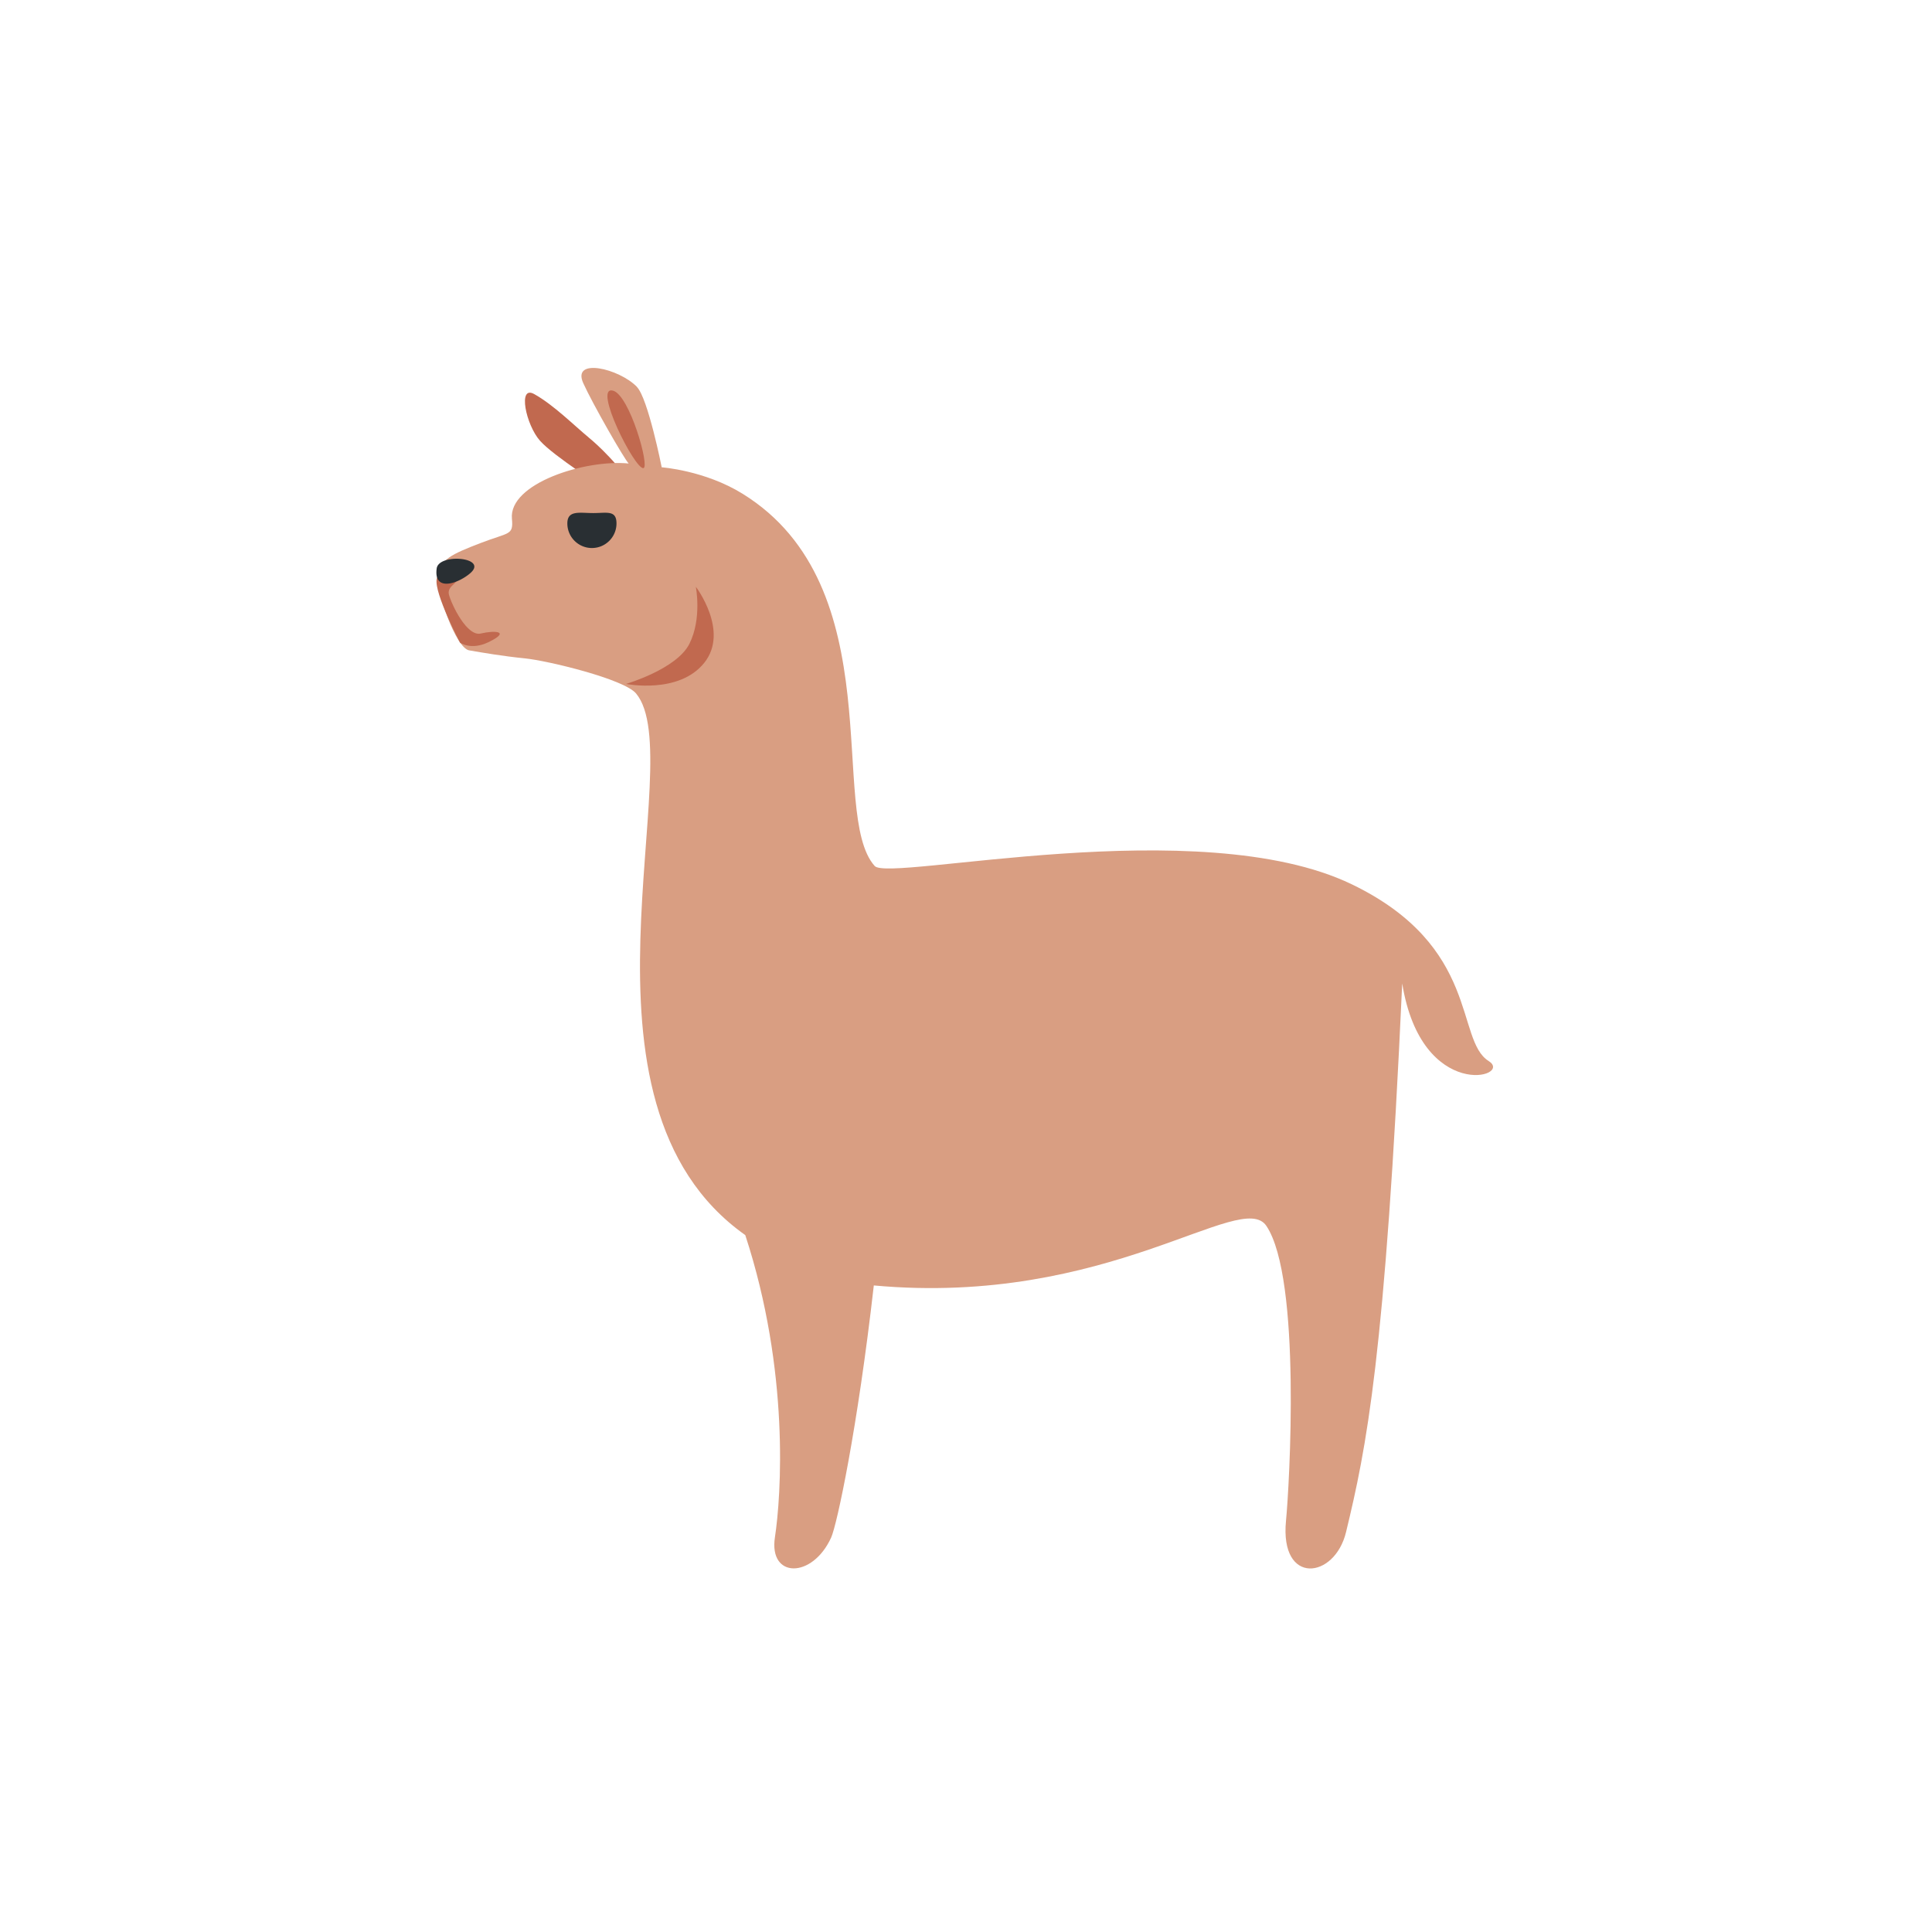 <svg xmlns="http://www.w3.org/2000/svg" width="32" height="32" fill="none"><defs><filter id="a"><feMorphology in="SourceAlpha" operator="dilate" radius="1" result="expanded"/><feFlood flood-color="#fff" result="color"/><feComposite in="color" in2="expanded" operator="in"/><feComposite in="SourceGraphic"/></filter></defs><g filter="url(#a)"><path fill="#C1694F" d="M9.753 7.248c-.247-.204-.584-.542-.905-.721-.277-.154-.138.51.096.773.234.262 1.013.745 1.363 1.008s.52.221.175-.263c-.36-.506-.73-.797-.73-.797"/><path fill="#D99E82" d="M10.55 6.41c.183.188.41 1.33.41 1.33s.711.05 1.336.436c2.5 1.542 1.413 5.301 2.192 6.168.24.267 5.378-.913 7.9.302 2.136 1.029 1.713 2.581 2.269 2.928.421.264-1.111.695-1.432-1.285-.281 6.193-.596 7.704-.93 9.086-.187.781-1.099.89-.995-.185.056-.57.258-4.013-.324-4.884-.416-.625-2.615 1.342-6.503.985-.27 2.375-.61 3.964-.707 4.177-.312.683-1.035.677-.931-.005s.248-2.75-.491-5.006c-3.126-2.21-.904-7.882-1.808-8.97-.2-.241-1.47-.545-1.84-.582s-.704-.095-.925-.133c-.222-.037-.552-.986-.515-1.245s.219-.346.7-.531c.48-.185.549-.124.523-.405-.054-.584 1.213-.985 1.934-.914-.074-.074-.6-.992-.752-1.33-.195-.43.593-.245.89.062"/><path fill="#C1694F" d="M7.611 9.467c.038.19-.218.219-.175.383.044.165.298.698.528.643s.505-.039.125.144c-.29.139-.47.007-.47.007s-.43-.819-.386-1.052c.045-.233.367-.18.378-.125"/><path fill="#292F33" d="M10.211 8.67a.407.407 0 1 1-.814 0c0-.225.204-.172.43-.172.224 0 .384-.053.384.172m-2.978.745c.035-.257.856-.186.559.076-.186.165-.614.329-.559-.076"/><path fill="#C1694F" d="M10.152 6.47c.276.071.614 1.267.505 1.284-.143.022-.843-1.371-.505-1.284m1.373 3.248s.56.735.14 1.26c-.42.526-1.296.35-1.296.35s.84-.245 1.05-.665.106-.945.106-.945"/></g></svg>